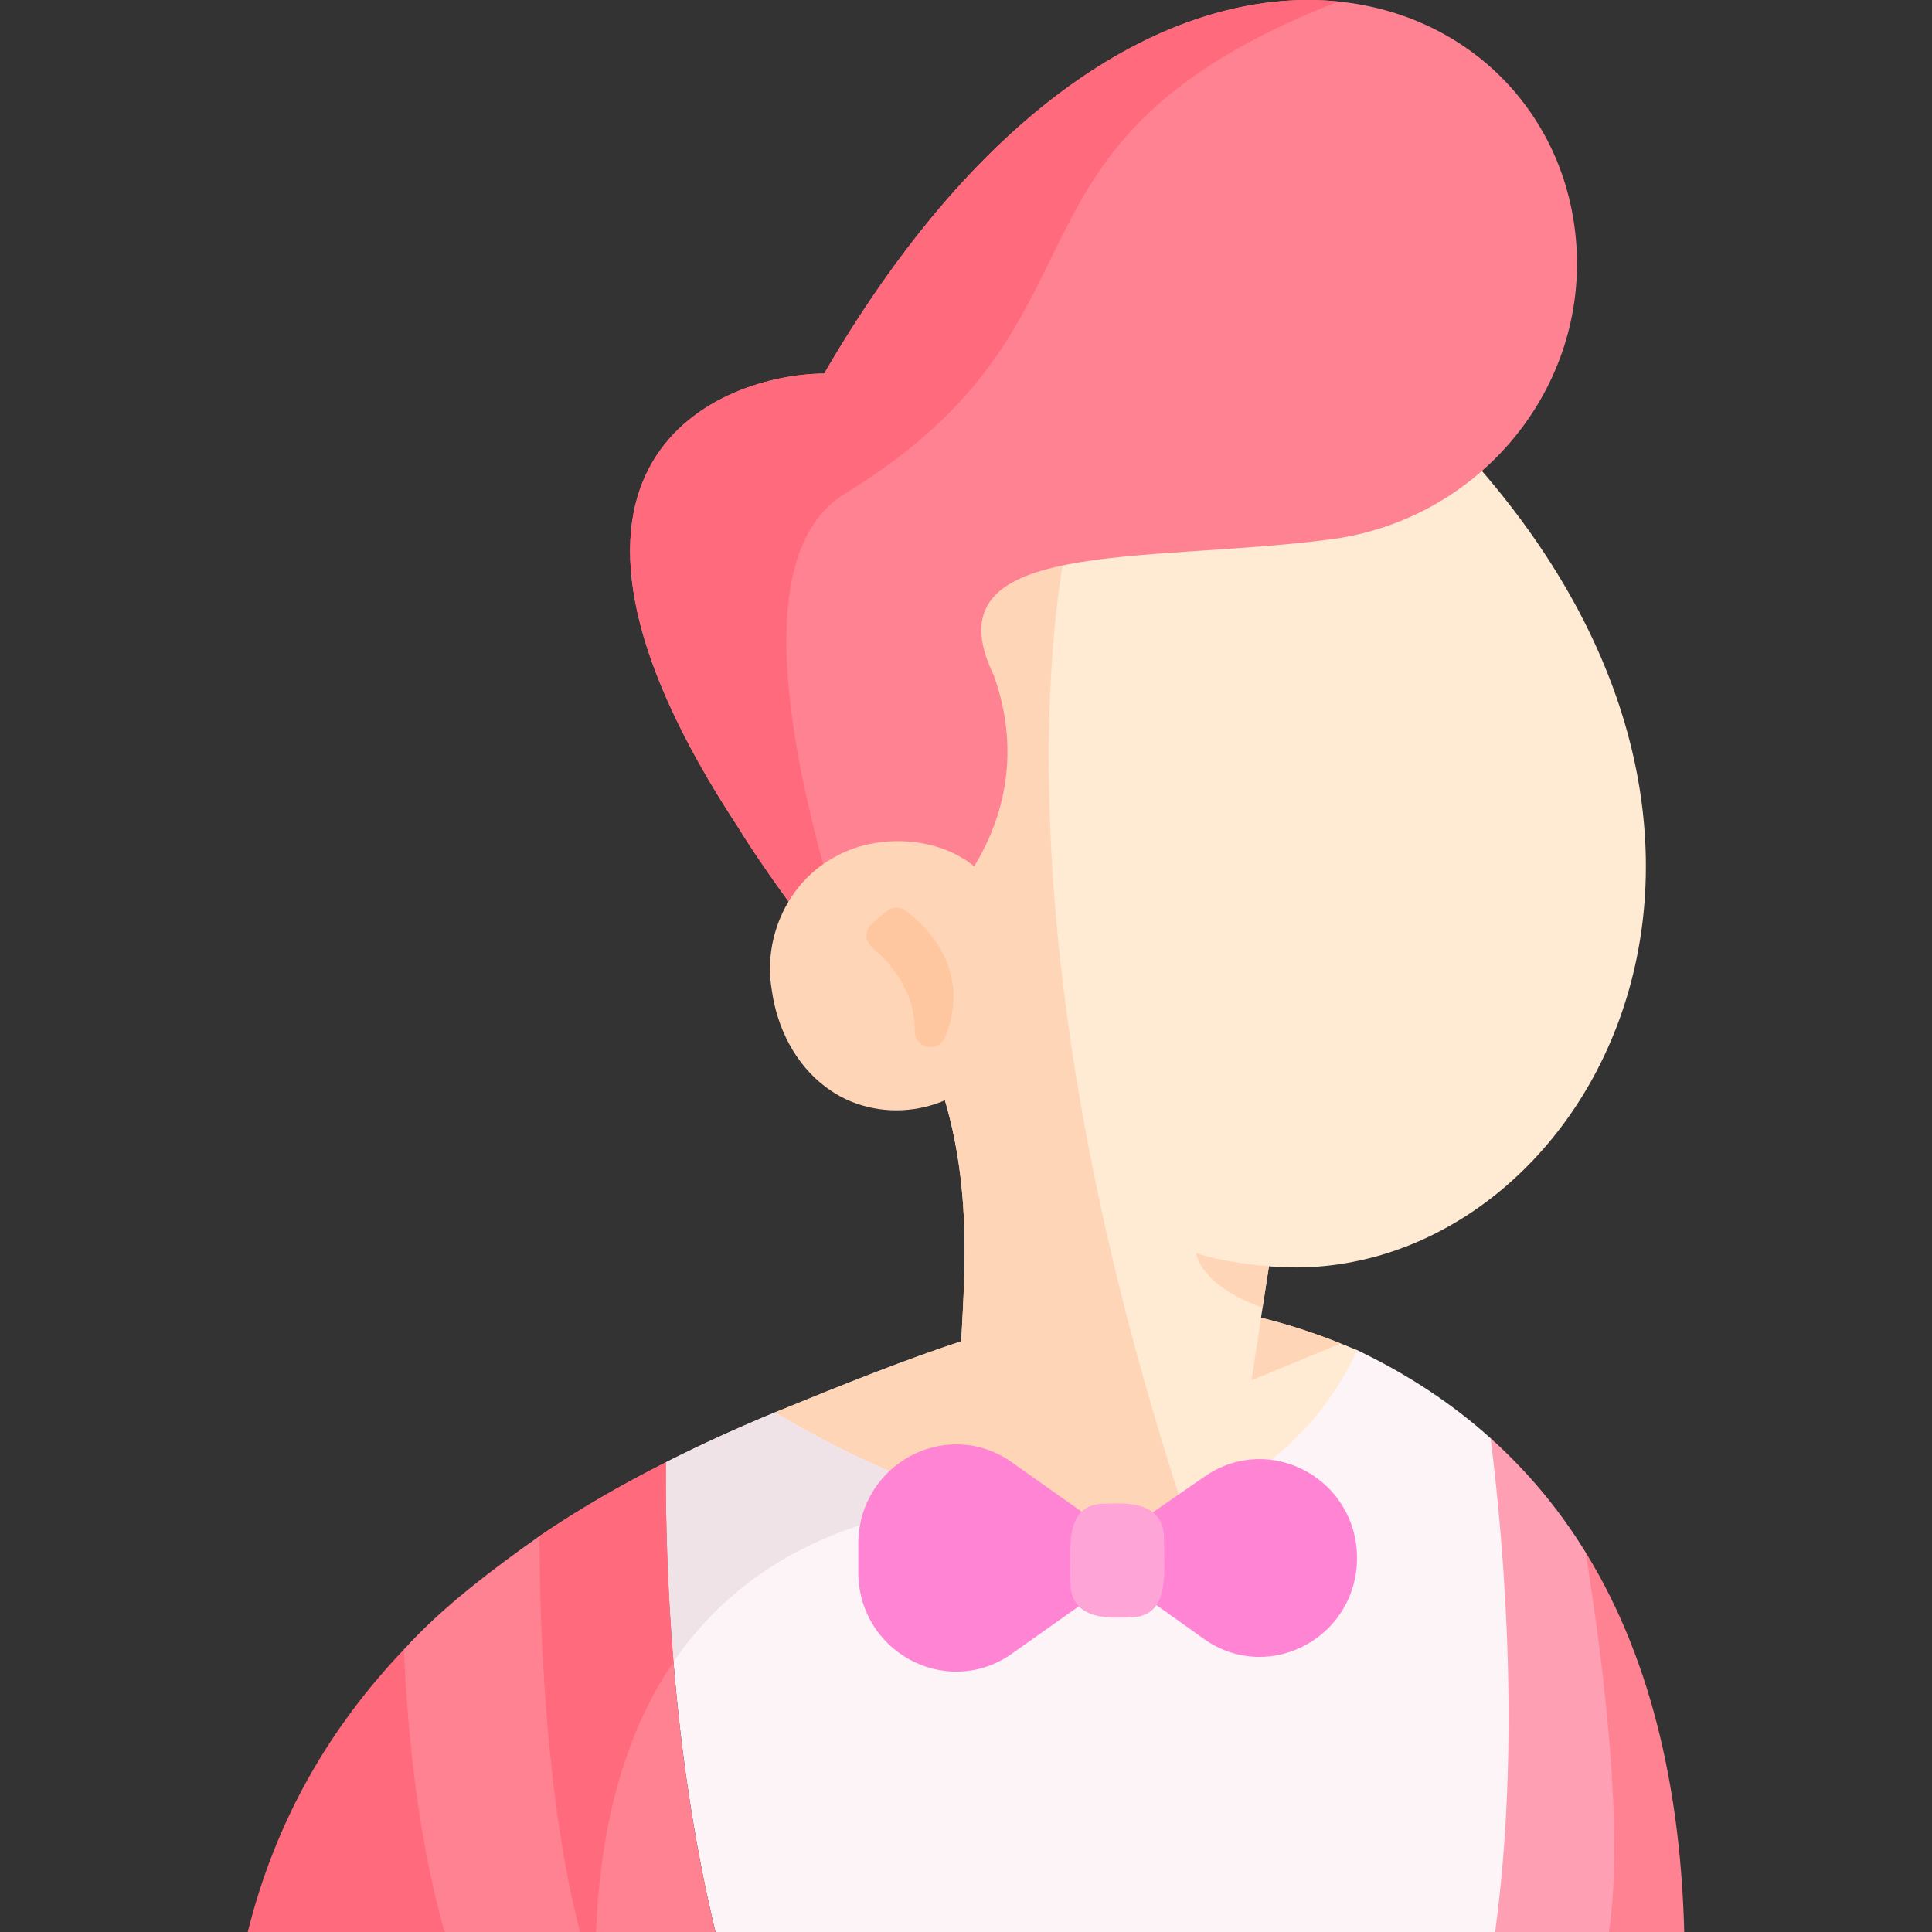 <svg id="Layer_1" enable-background="new 0 0 460.74 460.74" height="512" viewBox="0 0 460.74 460.74" width="512" xmlns="http://www.w3.org/2000/svg"><rect x="0" y="0" width="460.74" height="460.74" fill="#333333" stroke="none"/><g><path d="m324.85 323.82c-.29-.63-.86-1.25-1.28-1.87-1.29-.54-2.57-1.07-3.84-1.57-6.63-2.62-12.92-4.65-19.01-6.13-11.26-2.74-21.84-3.59-32.64-2.83-12.23.86-24.74 3.81-38.85 8.45-13.09 4.3-27.56 10.06-44.45 16.97 29.25 42.42 72.95 60.3 101.42 47.75 1.28-.57 2.57-1.21 3.86-1.92 21.28-11.801 42.31-42.771 34.79-58.85z" fill="#ffebd3"/><path d="m319.73 320.379-21.32 8.82 2.31-14.95c6.09 1.48 12.38 3.511 19.01 6.13z" fill="#ffd5b7"/><path d="m302.62 301.979-1.53 9.89-.37 2.38-2.31 14.95h-69.48c0-2.86.13-5.98.3-9.33 1.08-21.04 3.79-51.02-14.19-80.99-32.03-68.74-14.58-107.63 16.85-127.75 44.28-28.36 116.32-19.44 116.64-4.28 89.41 96.851 26.3 201.511-45.91 195.13z" fill="#ffebd3"/><path d="m290.06 382.669c-1.29.71-2.58 1.35-3.86 1.92-28.47 12.55-72.17-5.33-101.42-47.75 16.89-6.91 31.36-12.67 44.45-16.97 1.08-21.04 3.79-51.02-14.19-80.99-32.03-68.74-14.58-107.63 16.85-127.75 13.95 7.54 23.7 12.88 23.7 12.88s-18.51 65.63 12.49 187.41c1.48 5.8 3.07 11.72 4.78 17.78 4.75 16.851 10.43 34.68 17.2 53.47z" fill="#ffd5b7"/><path d="m317.29 128.629c-44.6 5.83-96.23-.61-80.32 32.37 11.51 32.06-10.93 53.83-10.93 53.83s-11.13 3.62-19.7 7.45c-1.64.73-3.189 1.47-4.54 2.19-2.13 1.14-3.79 2.23-4.63 3.2-7.34-10.28-15.49-21.09-20.99-30.14-58.09-88.1-3.78-108.35 20.37-108.44 40.35-69.479 86.99-92.32 122.62-88.729 31.17 3.14 53.91 26.52 56.64 56.59 3.24 35.629-23.05 67.049-58.52 71.679z" fill="#ff8293"/><path d="m319.17.36c-86.946 34-49.348 75.595-117.72 117.41-24.184 14.791-11.99 68.11.35 106.7-2.13 1.14-3.79 2.23-4.63 3.2-7.34-10.28-15.49-21.09-20.99-30.14-58.09-88.1-3.78-108.35 20.37-108.44 40.35-69.48 86.99-92.321 122.62-88.73z" fill="#ff6b7d"/><path d="m236.605 253.489c-9.094 12.407-27.518 15.031-39.738 5.704-7.287-5.475-11.604-14.182-12.824-23.166-2.132-12.663 3.995-25.969 15.503-31.909 12.94-7.074 33.918-3.628 39.076 11.583z" fill="#ffd5b7"/><path d="m218.119 245.873c.166-9.638-5.957-16.41-10.112-19.885-1.809-1.513-1.843-4.274-.039-5.793l3.393-2.856c1.344-1.132 3.298-1.198 4.696-.133 5.12 3.9 15.777 14.348 9.319 30.163-.227.557-.601 1.05-1.061 1.437-2.47 2.079-6.252.294-6.196-2.933z" fill="#ffc7a0"/><path d="m356.55 460.74h-185.93c-5.26-21.78-8.33-43.89-10.01-64.42-1.44-17.39-1.88-33.64-1.83-47.59 8.41-4.26 17.1-8.21 26-11.89 9.72 5.76 18.82 10.37 27.32 13.99 7.6 3.24 14.73 5.69 21.4 7.46 30.772 8.174 53.593 2.31 69.62-10.15 14.65-11.38 20.24-25.69 20.45-26.19 0-.01 0-.01 0-.01 12.26 5.84 22.85 12.91 31.91 21.05 14.21 14.54 13.01 105.259 1.07 117.75z" fill="#fcf4f6"/><path d="m233.5 358.289c-24.38 1.84-54.08 10.44-72.89 38.03-1.44-17.39-1.88-33.64-1.83-47.59 8.41-4.26 17.1-8.21 26-11.89 9.72 5.76 18.82 10.37 27.32 13.99 7.6 3.241 14.73 5.69 21.4 7.46z" fill="#f0e3e7"/><path d="m106.03 460.74h-46.94c6.69-26.95 19.771-49.02 37.24-67.38 15.36 11.374 17.52 48.649 9.7 67.38z" fill="#ff6b7d"/><path d="m170.62 460.74h-32.28c-16.68-18.01-24.25-69.4-9.68-94.43 9.74-6.6 19.58-12.25 30.12-17.58-.05 13.95.39 30.2 1.83 47.59 1.68 20.529 4.75 42.639 10.01 64.42z" fill="#ff8293"/><path d="m160.61 396.32c-10.31 15.11-17.35 35.91-18.46 64.42h-3.811c-16.68-18.01-24.25-69.4-9.68-94.43 9.74-6.6 19.58-12.25 30.12-17.58-.049 13.95.391 30.2 1.831 47.59z" fill="#ff6b7d"/><path d="m138.34 460.74h-32.31c-6.29-21.93-8.88-47.64-9.7-67.38 9.06-10.067 21.382-19.306 32.33-27.05-.05 22.849 1.76 64.7 9.68 94.43z" fill="#ff8293"/><path d="m401.65 460.74h-17.96c-8-12.49-10.64-85.69-5.54-90.53 16.621 26.971 22.696 59.272 23.5 90.53z" fill="#ff8293"/><path d="m383.69 460.74h-27.14c6.06-44.51 2.29-90.81-1.07-117.75 8.413 7.571 16.053 16.454 22.67 27.22 4.43 27.86 9.13 66.829 5.54 90.53z" fill="#ff9fb3"/><path d="m302.62 301.979-1.53 9.89c-15.22-5.45-15.84-13.08-15.84-13.08 2.18.98 9.51 2.58 17.37 3.19z" fill="#ffd5b7"/><path d="m273.562 371.55-32.872-23.255c-15.507-10.208-35.996 1.083-35.996 19.837v6.837c0 18.754 20.489 30.045 35.996 19.837z" fill="#ff85d4"/><path d="m259.601 371.248 28.158 20.062c15.448 10.169 35.858-1.079 35.858-19.761 0-18.693-20.42-29.924-35.858-19.761z" fill="#ff85d4"/><path d="m269.356 385.714c-3.353 0-14.063 1.296-14.063-8.217 0-8.36-1.605-18.906 8.217-18.906 3.353 0 14.063-1.296 14.063 8.217 0 8.36 1.605 18.906-8.217 18.906z" fill="#ffa4d7"/></g></svg>